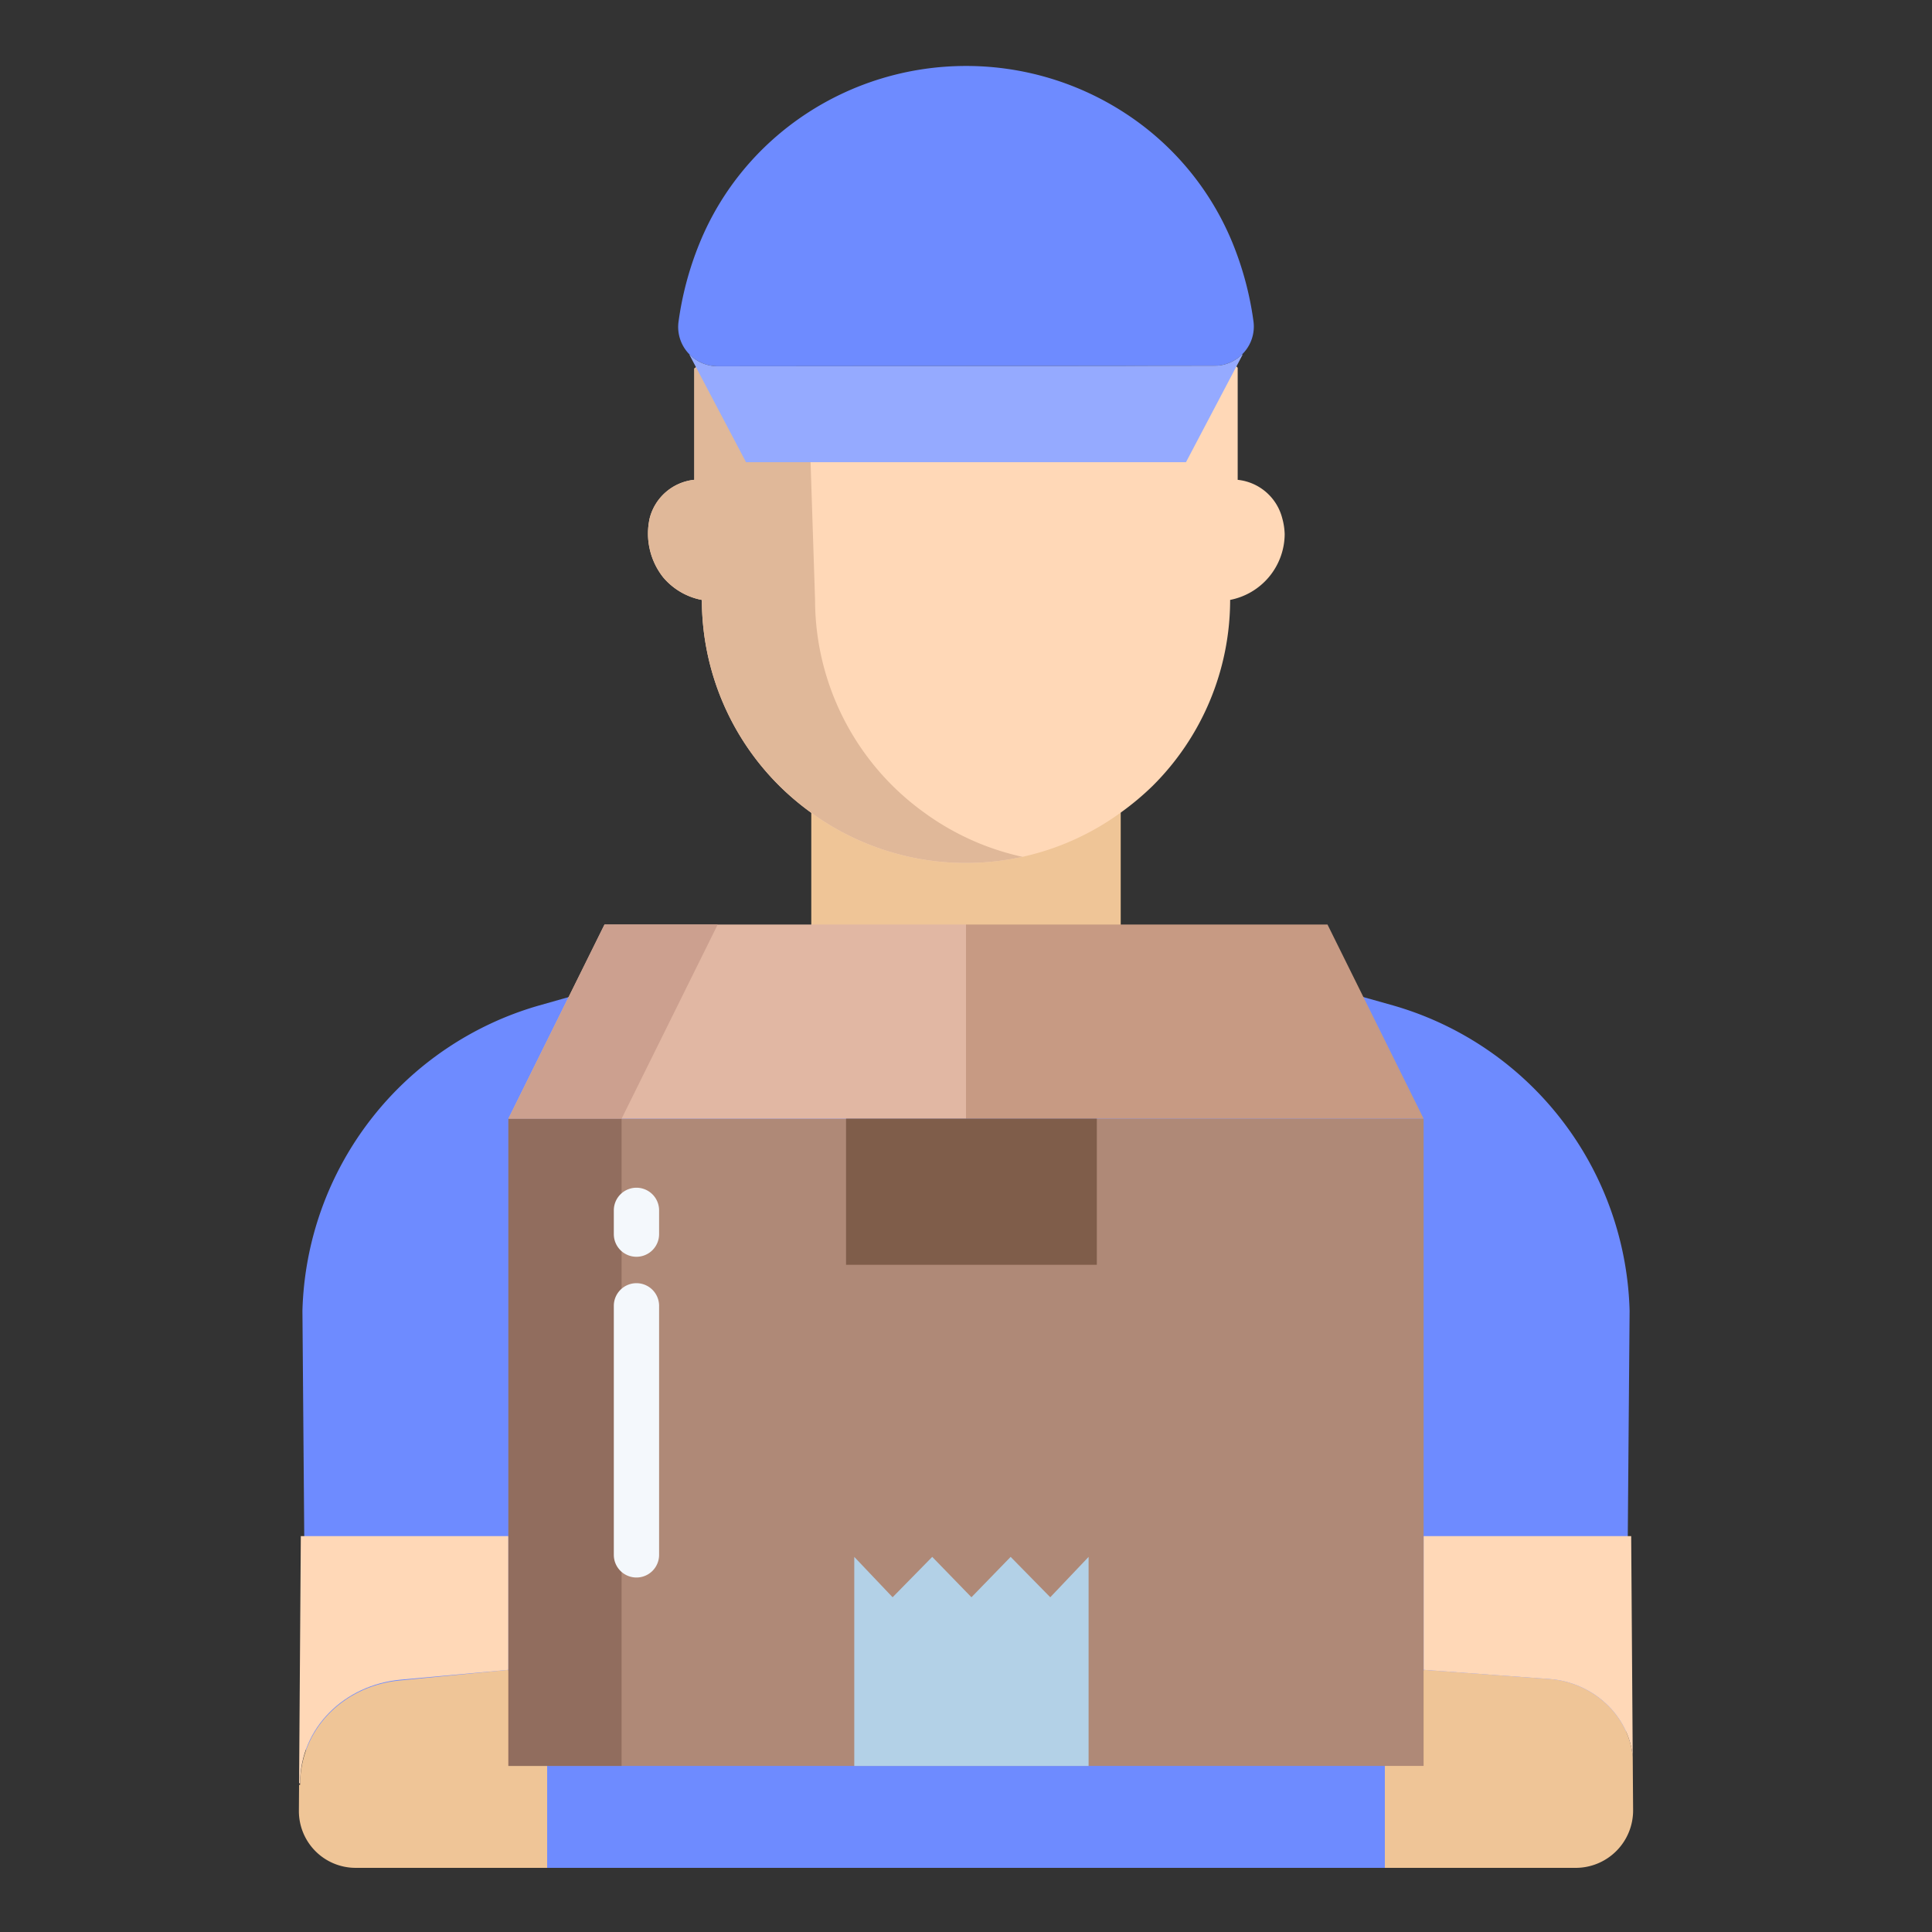 <?xml version="1.0"?>
<svg xmlns="http://www.w3.org/2000/svg" xmlns:xlink="http://www.w3.org/1999/xlink" xmlns:svgjs="http://svgjs.com/svgjs" version="1.1" width="512" height="512" x="0" y="0" viewBox="0 0 512 512" style="enable-background:new 0 0 512 512" xml:space="preserve" class=""><rect x="0" y="0" width="512" height="512" fill="#333333" stroke="none"/><g><path xmlns="http://www.w3.org/2000/svg" d="m215 214h82v33h-82z" fill="#efc597" data-original="#efc597" style="" class=""/><path xmlns="http://www.w3.org/2000/svg" d="m339.8 137.31a13.623 13.623 0 0 0 -11.8-10.15v-29.7l-.44-.46h-.01l-143.12.335-.43.325v29.49a13.637 13.637 0 0 0 -11.82 10.16 18.691 18.691 0 0 0 3.563 15.68 17.73 17.73 0 0 0 10.257 6v.11a69.528 69.528 0 0 0 20.6 49.21 70.733 70.733 0 0 0 8.595 7.23 69.728 69.728 0 0 0 81.689-.11 72.85 72.85 0 0 0 8.533-7.12 69.555 69.555 0 0 0 20.583-49.21v-.12a17.874 17.874 0 0 0 14.452-17.44 17.451 17.451 0 0 0 -.652-4.23z" fill="#ffd8b7" data-original="#ffd8b7" style="" class=""/><path xmlns="http://www.w3.org/2000/svg" d="m425.09 316.048a86.588 86.588 0 0 0 -55.9-49.594l-8.025-2.257h-210.33l-7.958 2.26a86.586 86.586 0 0 0 -62.729 80.9l1.062 132.483a15.04 15.04 0 0 0 15 15.16h319.58a15.212 15.212 0 0 0 15-15.36l1.07-132.285a86.533 86.533 0 0 0 -6.77-31.307z" fill="#6e8bff" data-original="#fb6771" style="" class=""/><path xmlns="http://www.w3.org/2000/svg" d="m432.69 465.58c-1.01-11.1-10.7-19.79-22.03-20.62l-33.31-2.44-10.35 25.47v27.01h50.79a15.212 15.212 0 0 0 15-15.36z" fill="#efc597" data-original="#efc597" style="" class=""/><path xmlns="http://www.w3.org/2000/svg" d="m432.28 407.09.41 58.49c-1.01-11.1-10.7-19.79-22.03-20.62l-33.39-2.44v-35.43z" fill="#ffd8b7" data-original="#ffd8b7" style="" class=""/><path xmlns="http://www.w3.org/2000/svg" d="m134.65 442.52-28.54 2.81c-14.76 1.35-26.58 12.67-26.58 27.67h-.27l-.05 6.84a15.04 15.04 0 0 0 15 15.16h50.79v-27.01z" fill="#efc597" data-original="#efc597" style="" class=""/><path xmlns="http://www.w3.org/2000/svg" d="m134.73 407.09v35.43l-28.58 2.61c-14.76 1.35-26.62 12.65-26.62 27.47h-.27l.46-65.51z" fill="#ffd8b7" data-original="#ffd8b7" style="" class=""/><path xmlns="http://www.w3.org/2000/svg" d="m134.73 296.46h242.54v171.53h-242.54z" fill="#af8977" data-original="#af8977" style=""/><path xmlns="http://www.w3.org/2000/svg" d="m351.8 245.01h-95.8v51.45h121.27z" fill="#c79a83" data-original="#c79a83" style=""/><path xmlns="http://www.w3.org/2000/svg" d="m160.2 245.01-25.47 51.45h121.27v-51.45z" fill="#e1b7a3" data-original="#e1b7a3" style=""/><path xmlns="http://www.w3.org/2000/svg" d="m224.21 296.46v.17 38.55h66.46v-38.55-.17z" fill="#7f5d4a" data-original="#7f5d4a" style=""/><path xmlns="http://www.w3.org/2000/svg" d="m288.49 467.82v.17h-62.1v-.17-55.23l10.16 10.7 10.5-10.7 10.39 10.7 10.39-10.7 10.5 10.7 10.16-10.7z" fill="#b3d1e7" data-original="#b3d1e7" style=""/><path xmlns="http://www.w3.org/2000/svg" d="m134.73 296.46h30v171.53h-30z" fill="#916d5e" data-original="#916d5e" style="" class=""/><path xmlns="http://www.w3.org/2000/svg" d="m160.2 245.01-25.47 51.45h30l25.47-51.45z" fill="#cca08f" data-original="#cca08f" style="" class=""/><path xmlns="http://www.w3.org/2000/svg" d="m245.2 215.54a70.733 70.733 0 0 1 -8.595-7.23 69.528 69.528 0 0 1 -20.605-49.21v-.11l-2-61.33.43-.325h-30l-.43.325v29.49a13.637 13.637 0 0 0 -11.82 10.16 18.691 18.691 0 0 0 3.563 15.68 17.73 17.73 0 0 0 10.257 6v.11a69.528 69.528 0 0 0 20.6 49.21 70.733 70.733 0 0 0 8.595 7.23 69.747 69.747 0 0 0 55.774 11.528 69.3 69.3 0 0 1 -25.769-11.528z" fill="#e0b899" data-original="#e0b899" style="" class=""/><path xmlns="http://www.w3.org/2000/svg" d="m332.18 85.13a10.3 10.3 0 0 1 -3 8.77 10.486 10.486 0 0 1 -7.4 3.04l-131.54.12a10.533 10.533 0 0 1 -7.47-3.09 10.318 10.318 0 0 1 -2.95-8.73 85.524 85.524 0 0 1 5.64-20.96c11.7-28.48 39.77-46.8 70.56-46.8a77.094 77.094 0 0 1 42.43 12.7 74.856 74.856 0 0 1 28.12 34.05 85.34 85.34 0 0 1 5.61 20.9z" fill="#6e8bff" data-original="#5fa8ed" style="" class=""/><path xmlns="http://www.w3.org/2000/svg" d="m329.18 93.9.11.12-1.73 3.29h-.01l-13.25 25.17h-116.6l-13.16-24.99-1.83-3.47.06-.05a10.533 10.533 0 0 0 7.47 3.09l131.54-.12a10.486 10.486 0 0 0 7.4-3.04z" fill="#95aaff" data-original="#49bdff" style="" class=""/><g xmlns="http://www.w3.org/2000/svg" fill="#f4f8fc"><path d="m168.667 333.059a6 6 0 0 1 -6-6v-6.3a6 6 0 0 1 12 0v6.3a6 6 0 0 1 -6 6z" fill="#f4f8fc" data-original="#f4f8fc" style="" class=""/><path d="m168.667 418.058a6 6 0 0 1 -6-6v-66a6 6 0 0 1 12 0v66a6 6 0 0 1 -6 6z" fill="#f4f8fc" data-original="#f4f8fc" style="" class=""/></g></g></svg>
